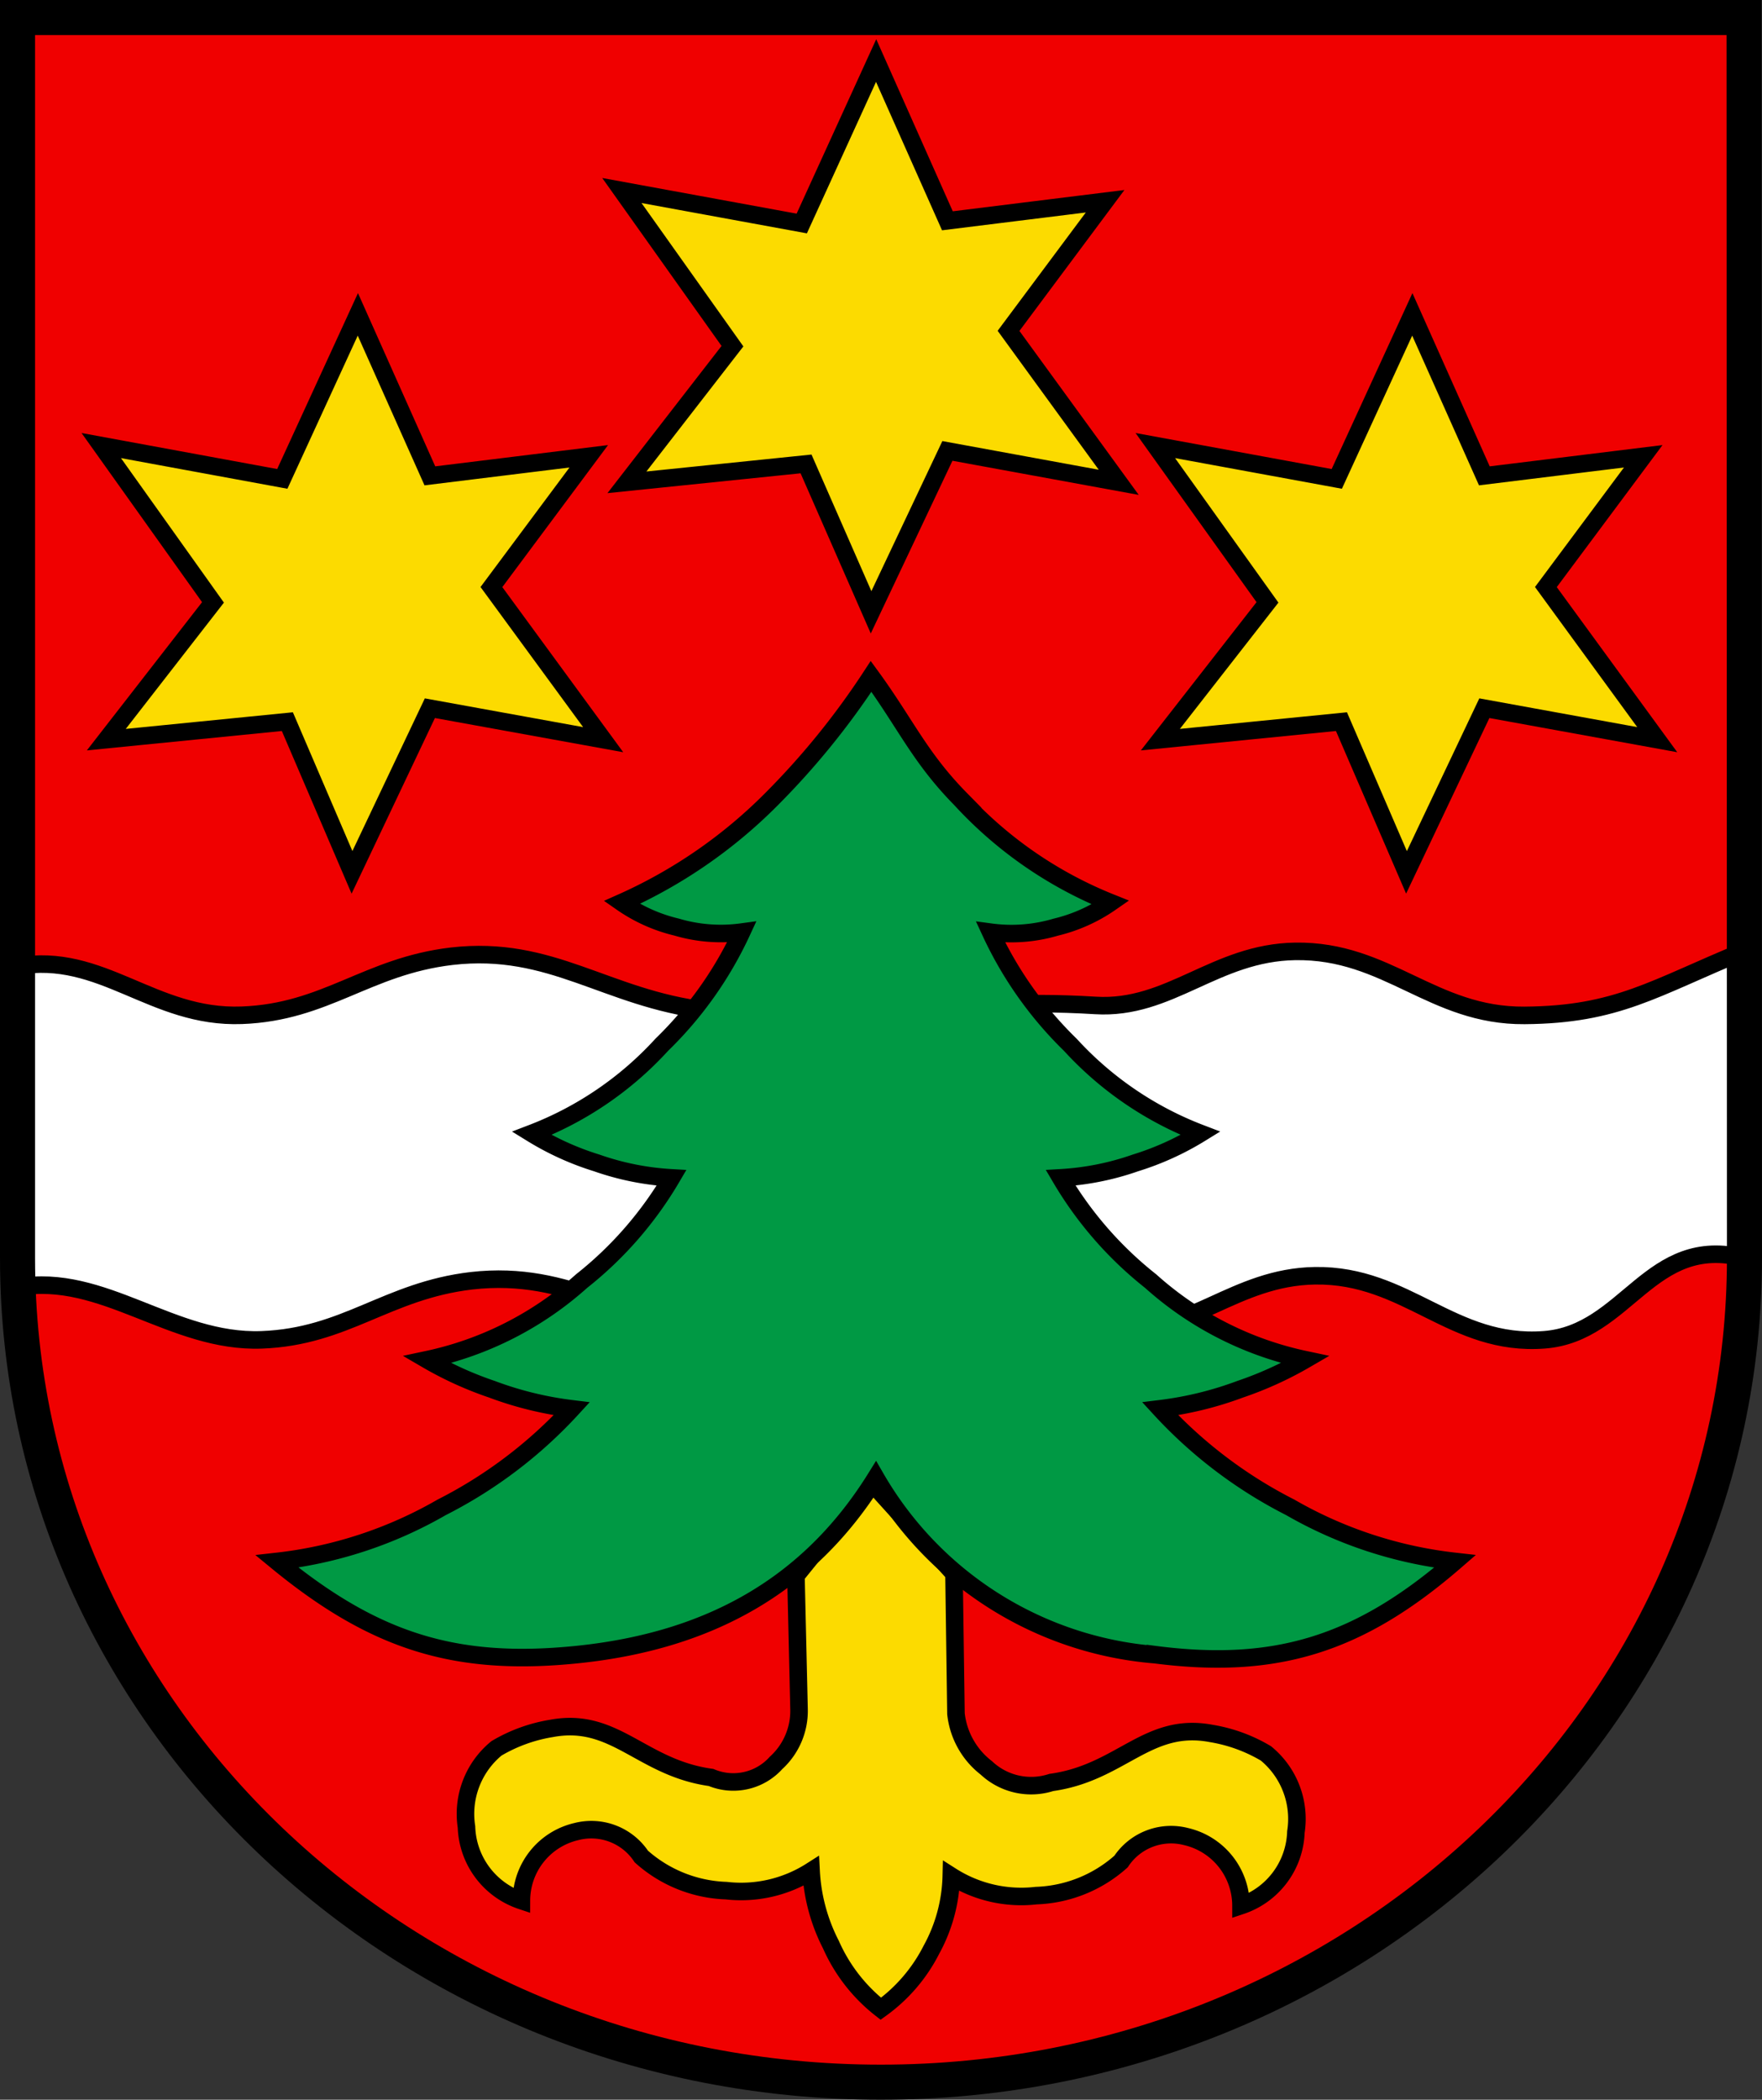 <svg width="603.02" height="718.22" xmlns="http://www.w3.org/2000/svg"><rect width="100%" height="100%" fill="#333333" stroke="none"/><path class="cls-1" d="M597.021 430.344c0 155.572-132.46 281.88-295.572 281.88S6 585.916 6 430.344V6h590.889z" fill="#f00000"/><path class="cls-2" d="M597.021 430.344c-32.521-8.396-40.113 25.76-68.495 27.94-31.488 2.41-46.937-22.379-78.496-21.902-27.437.423-42.912 20.065-68.363 18.538-52.905-3.275-81.595 7.945-133.3 1.713-34.349-4.185-52.772-22.432-87.015-18.539-29.053 3.417-42.956 19.139-71.832 20.207-30.544 1.121-54.309-23.111-83.361-18l-.486-23.49c-.582-54 .195-86.301.195-86.301 29.052-5.111 46.346 17.912 76.89 16.773 28.884-1.068 42.78-16.773 71.832-20.198 34.243-3.937 52.666 14.318 87.015 18.538 51.67 6.294 80.333-4.988 133.3-1.704 25.45 1.572 40.934-18.079 68.362-18.494 31.56-.485 46.938 22.15 78.497 21.902 31.78-.247 44.21-9.331 75.257-22.07z" fill="#fff" stroke="#000" stroke-width="6.003"/><path class="cls-3" d="m299.843 20.708-25.451 55.74-61.565-11.282 37.844 53.249-36.113 46.566 61.3-6.293 22.256 50.76 26.121-55.209 58.636 10.742-37.713-51.811 33.051-44.333-53.974 6.691zM122.471 107.53l-25.856 56.278-61.963-11.404 38.242 53.647-36.512 46.955 61.963-6.162 22.122 51.556 26.652-56.155 59.306 10.762-38.243-52.2 33.317-44.73-54.38 6.691zm360.874 0-25.85 56.278-62.105-11.404 38.386 53.647-36.655 46.955 61.974-6.162L481.35 298.4 508 242.244l59.166 10.762-38.11-52.2 33.317-44.73L508 162.767z" stroke="#000" stroke-width="6" fill="#fcdb00"/><g stroke="#000"><path class="cls-3" d="m298.244 507.075 28.25 31.215.67 47.882a27.084 27.084 0 0 0 10.39 18.538 22.396 22.396 0 0 0 22.255 4.988c23.835-3.284 32.84-20.878 54.645-16.773a53.585 53.585 0 0 1 18.785 6.833 28.964 28.964 0 0 1 10.267 26.88 27.516 27.516 0 0 1-18.795 25.186 24.285 24.285 0 0 0-18.794-23.614 20.533 20.533 0 0 0-22.246 8.528 45.905 45.905 0 0 1-29.052 11.67 44.607 44.607 0 0 1-29.053-6.683 54.874 54.874 0 0 1-6.797 25.177 56.171 56.171 0 0 1-17.32 20.207 57.24 57.24 0 0 1-17.064-21.91 61.927 61.927 0 0 1-6.798-25.186 44.607 44.607 0 0 1-29.052 6.691 45.905 45.905 0 0 1-29.052-11.67 20.533 20.533 0 0 0-22.246-8.528 24.285 24.285 0 0 0-18.795 23.614 27.516 27.516 0 0 1-18.794-25.194 29.008 29.008 0 0 1 10.267-26.89 53.788 53.788 0 0 1 18.785-6.815c21.805-4.096 30.783 13.507 54.644 16.773a19.668 19.668 0 0 0 22.255-4.988 24.056 24.056 0 0 0 7.857-18.494l-1.06-45.516z" fill="#fcdb00" stroke-width="6.003"/><path class="cls-4" d="M298.112 231.365c11.865 16.26 16.65 27.746 30.65 41.967a140.618 140.618 0 0 0 51.307 35.417 55.615 55.615 0 0 1-18.794 8.404 53.417 53.417 0 0 1-22.255 1.704 130.095 130.095 0 0 0 27.322 38.56 116.95 116.95 0 0 0 44.51 30.262 96.92 96.92 0 0 1-22.255 10.099 93.257 93.257 0 0 1-25.6 5.111 127.35 127.35 0 0 0 30.782 35.311 114.761 114.761 0 0 0 52.905 26.89 123.254 123.254 0 0 1-22.255 10.108 119.308 119.308 0 0 1-27.366 6.682 157.135 157.135 0 0 0 44.51 33.722 145.376 145.376 0 0 0 56.374 18.495c-32.769 28.372-61.283 37.2-102.553 31.903a121.824 121.824 0 0 1-95.658-60.497c-23.05 37.077-57.38 55.89-102.35 60.47-41.375 4.203-69.174-4.413-102.605-31.876a144.997 144.997 0 0 0 56.366-18.495 156.685 156.685 0 0 0 44.51-33.713 118.796 118.796 0 0 1-27.314-6.691 122.018 122.018 0 0 1-22.21-10.1 114.761 114.761 0 0 0 52.905-26.889 127.209 127.209 0 0 0 30.782-35.311 93.257 93.257 0 0 1-25.6-5.111 96.85 96.85 0 0 1-22.247-10.1 116.792 116.792 0 0 0 44.493-30.305 129.769 129.769 0 0 0 27.366-38.56 53.135 53.135 0 0 1-22.255-1.704 55.27 55.27 0 0 1-18.786-8.404 169.494 169.494 0 0 0 51.299-35.408 263.951 263.951 0 0 0 34.022-41.941z" fill="#094" stroke-width="6.003"/><path class="cls-1" d="M597.021 430.344c0 155.572-132.46 281.88-295.572 281.88S6 585.916 6 430.344V6h590.889z" fill="none" stroke-width="11.997"/></g></svg>